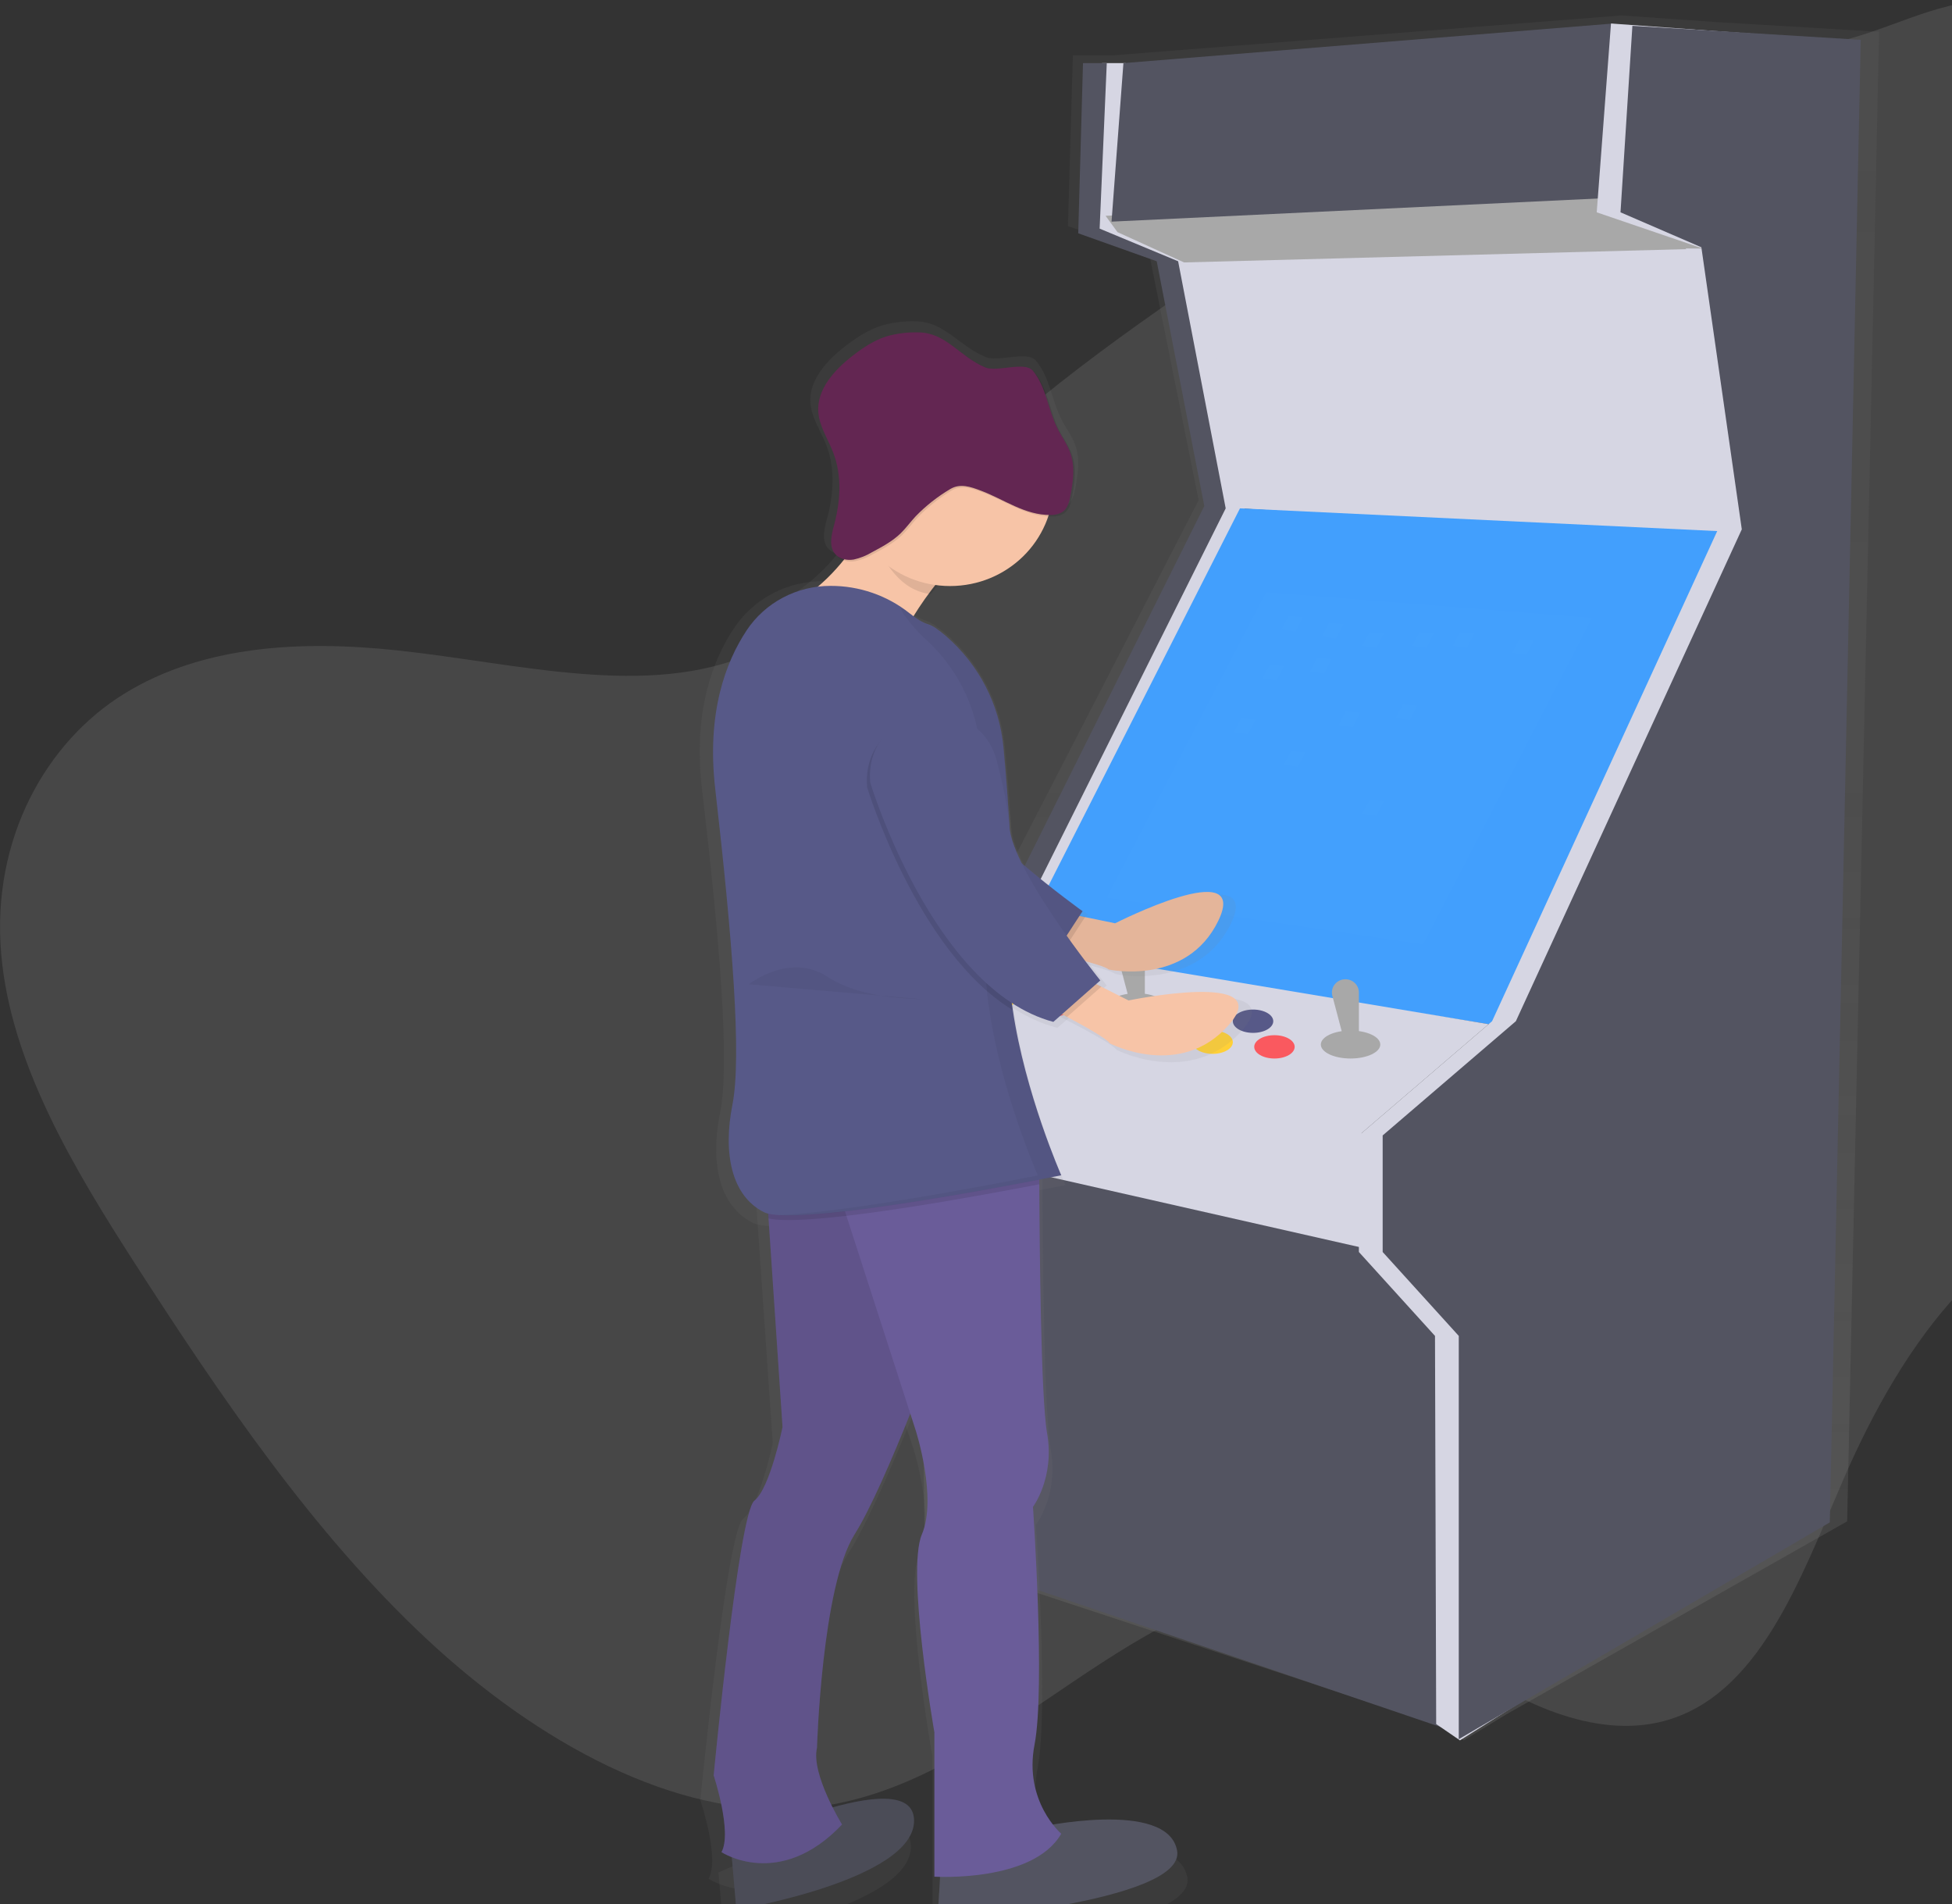 <svg width="687" height="670" viewBox="0 0 687 670" fill="none" xmlns="http://www.w3.org/2000/svg">
<rect x="0" y="0" width="687" height="670" fill="#333333" stroke="none"/>
<g clip-path="url(#clip0)">
<path opacity="0.1" d="M782.77 134.416C788.863 191.341 836.341 239.055 881.174 271.045C896.175 281.757 912.372 292.798 921.831 310.417C933.39 331.916 931.356 357.27 923.948 376.513C910.455 411.595 880.262 433.93 845.34 434.619C815.206 435.226 782.92 420.773 752.962 422.422C702.822 425.145 669.825 471.785 648.513 521.18C633.446 556.123 618.84 596.955 585.315 605.666C561.727 611.818 533.752 599.744 510.13 581.419C498.721 572.569 487.471 561.988 474.974 558.124C467.557 555.828 460.216 556.107 453.21 557.099C389.167 566.196 346.862 631.734 281.68 636.352C237.659 639.501 189.444 613.458 149.901 576.473C110.358 539.488 78.132 492.168 47.579 444.716C25.866 410.996 3.717 374.044 0.427 335.672C-3.097 295.07 16.331 260.98 43.762 244.075C71.192 227.17 105.704 225.209 139.798 228.851C182.438 233.387 227.974 245.97 264.821 229.827C289.933 218.836 308.005 195.631 327.542 175.404C360.188 141.593 398.182 115.197 436.31 89.483C472.806 64.875 509.971 40.563 551.824 27.143C581.49 17.62 613.014 20.836 643.491 15.307C663.363 11.706 679.886 0.543 700.763 0.059C726.477 -0.581 758.21 10.255 774.332 42.22C789.684 72.577 779.53 104.206 782.77 134.416Z" fill="white"/>
<path d="M661.345 11.172L604.174 7.776L571.093 5.463V5.405H570.683H570.223V5.471L392.339 19.415H377.59L375.857 79.581L404.493 89.473L421.845 176.009L342.885 329.29L295.173 364.724V398.51L323.809 425.71L325.541 550.158L334.222 551.799V550.478L338.583 551.299V551.791L508.046 607.633L515.169 612.366L530.069 603.27L650.104 535.312L661.345 11.172ZM479.159 397.772L525.582 359.22L479.159 397.772ZM318.15 413.767L330.706 425.718V426.456L318.15 413.767Z" fill="url(#paint0_linear)"/>
<path d="M340.977 428.236L510.063 470.069L484.951 442.181L470.721 424.955L322.561 396.247L315.865 401.988L340.977 428.236Z" fill="#535461"/>
<path d="M315.865 401.988L482.44 439.72L483.277 400.348L435.565 382.302L340.14 366.718H312.517L315.865 401.988Z" fill="#D6D6E3"/>
<path d="M436.402 178.88L606.325 189.543V158.374L594.606 88.653L588.747 83.731L418.823 88.653L436.402 178.88Z" fill="#D6D6E3"/>
<path d="M396.223 22.212H387.852L386.178 82.091L413.801 91.934L430.542 178.06L354.37 330.627L308.331 365.897V399.528L335.954 426.596L337.629 550.454L345.999 552.094L344.325 429.057L316.702 400.348L315.865 365.897L360.229 331.447L438.076 178.88L421.335 91.934L393.712 80.45L396.223 22.212Z" fill="#D6D6E3"/>
<path d="M389.526 22.212H381.156L379.482 82.091L407.105 91.934L423.846 178.06L347.673 330.627L301.635 365.897V399.528L329.258 426.596L330.932 550.454L339.303 552.094L337.629 429.057L310.006 400.348L309.169 365.897L355.207 331.447L431.379 178.88L414.638 91.934L387.015 80.45L389.526 22.212Z" fill="#535461"/>
<path d="M389.108 75.939L393.293 81.681L416.731 92.344L602.558 87.422L584.562 82.091L565.309 73.888L567.82 67.326L389.108 75.939Z" fill="#A8A8A8"/>
<path d="M357.718 333.908L527.641 360.976L561.961 289.614L608.836 187.083L436.402 178.88L357.718 333.908Z" fill="#429FFD"/>
<g opacity="0.1">
<path opacity="0.1" d="M445.609 208.409L560.287 217.432L500.855 332.267L389.526 315.862L445.609 208.409Z" fill="white"/>
</g>
<g opacity="0.1">
<path opacity="0.1" d="M453.52 216.751L458.584 217.153L455.964 222.214L451.05 221.492L453.52 216.751Z" fill="white"/>
</g>
<g opacity="0.1">
<path opacity="0.1" d="M454.357 264.326L459.421 264.728L456.801 269.789L451.887 269.067L454.357 264.326Z" fill="white"/>
</g>
<g opacity="0.1">
<path opacity="0.1" d="M481.98 222.493L487.044 222.895L484.424 227.956L479.51 227.234L481.98 222.493Z" fill="white"/>
</g>
<g opacity="0.1">
<path opacity="0.1" d="M534.715 224.954L539.779 225.356L537.159 230.417L532.245 229.695L534.715 224.954Z" fill="white"/>
</g>
<g opacity="0.1">
<path opacity="0.1" d="M463.564 231.516L468.629 231.918L466.009 236.979L461.095 236.257L463.564 231.516Z" fill="white"/>
</g>
<g opacity="0.1">
<path opacity="0.1" d="M481.98 281.551L487.044 281.953L484.424 287.014L479.51 286.292L481.98 281.551Z" fill="white"/>
</g>
<g opacity="0.1">
<path opacity="0.1" d="M436.778 252.842L441.843 253.244L439.223 258.305L434.309 257.583L436.778 252.842Z" fill="white"/>
</g>
<g opacity="0.1">
<path opacity="0.1" d="M513.788 222.493L518.852 222.895L516.232 227.956L511.319 227.234L513.788 222.493Z" fill="white"/>
</g>
<g opacity="0.1">
<path opacity="0.1" d="M473.609 250.381L478.673 250.783L476.053 255.844L471.14 255.122L473.609 250.381Z" fill="white"/>
</g>
<g opacity="0.1">
<path opacity="0.1" d="M467.75 219.212L472.814 219.614L470.194 224.675L465.28 223.953L467.75 219.212Z" fill="white"/>
</g>
<g opacity="0.1">
<path opacity="0.1" d="M493.699 247.921L498.763 248.323L496.143 253.384L491.229 252.662L493.699 247.921Z" fill="white"/>
</g>
<g opacity="0.1">
<path opacity="0.1" d="M499.558 222.493L504.622 222.895L502.002 227.956L497.089 227.234L499.558 222.493Z" fill="white"/>
</g>
<g opacity="0.1">
<path opacity="0.1" d="M446.823 233.976L451.887 234.378L449.267 239.439L444.354 238.718L446.823 233.976Z" fill="white"/>
</g>
<path d="M312.517 366.718L478.255 399.528L523.908 360.385L358.137 332.677L312.517 366.718Z" fill="#D6D6E3"/>
<path d="M343.488 424.135V552.094L507.552 607.871L510.063 474.991L503.367 462.629L473.232 455.305L343.488 424.135Z" fill="#535461"/>
<path d="M364.833 348.672C368.763 348.672 371.948 346.836 371.948 344.571C371.948 342.306 368.763 340.469 364.833 340.469C360.904 340.469 357.718 342.306 357.718 344.571C357.718 346.836 360.904 348.672 364.833 348.672Z" fill="#575988"/>
<path d="M370.693 357.695C374.622 357.695 377.808 355.859 377.808 353.593C377.808 351.328 374.622 349.492 370.693 349.492C366.763 349.492 363.578 351.328 363.578 353.593C363.578 355.859 366.763 357.695 370.693 357.695Z" fill="#FA595F"/>
<path d="M350.603 355.234C354.533 355.234 357.718 353.398 357.718 351.133C357.718 348.868 354.533 347.032 350.603 347.032C346.674 347.032 343.488 348.868 343.488 351.133C343.488 353.398 346.674 355.234 350.603 355.234Z" fill="#FFD037"/>
<path d="M441.006 363.437C444.935 363.437 448.121 361.6 448.121 359.335C448.121 357.07 444.935 355.234 441.006 355.234C437.076 355.234 433.891 357.07 433.891 359.335C433.891 361.6 437.076 363.437 441.006 363.437Z" fill="#575988"/>
<path d="M426.776 370.819C430.705 370.819 433.891 368.983 433.891 366.718C433.891 364.452 430.705 362.616 426.776 362.616C422.846 362.616 419.661 364.452 419.661 366.718C419.661 368.983 422.846 370.819 426.776 370.819Z" fill="#FFD037"/>
<path d="M399.99 359.335C405.768 359.335 410.453 357.132 410.453 354.414C410.453 351.696 405.768 349.492 399.99 349.492C394.211 349.492 389.526 351.696 389.526 354.414C389.526 357.132 394.211 359.335 399.99 359.335Z" fill="#A8A8A8"/>
<path d="M448.539 372.459C452.469 372.459 455.654 370.623 455.654 368.358C455.654 366.093 452.469 364.257 448.539 364.257C444.61 364.257 441.424 366.093 441.424 368.358C441.424 370.623 444.61 372.459 448.539 372.459Z" fill="#FA595F"/>
<path d="M402.919 353.602H397.897L393.578 337.262C393.396 336.575 393.378 335.856 393.524 335.161C393.67 334.465 393.976 333.812 394.42 333.25C394.864 332.689 395.433 332.234 396.083 331.922C396.734 331.609 397.449 331.447 398.173 331.447C399.432 331.447 400.639 331.937 401.529 332.809C402.419 333.681 402.919 334.864 402.919 336.098V353.602Z" fill="#A8A8A8"/>
<path d="M475.325 372.459C481.104 372.459 485.788 370.256 485.788 367.538C485.788 364.82 481.104 362.616 475.325 362.616C469.546 362.616 464.862 364.82 464.862 367.538C464.862 370.256 469.546 372.459 475.325 372.459Z" fill="#A8A8A8"/>
<path d="M478.255 366.726H473.233L468.913 350.386C468.732 349.699 468.713 348.98 468.859 348.285C469.005 347.589 469.312 346.936 469.756 346.374C470.199 345.813 470.768 345.358 471.419 345.046C472.069 344.733 472.784 344.571 473.509 344.571C474.767 344.571 475.975 345.061 476.865 345.933C477.755 346.805 478.255 347.988 478.255 349.222V366.726Z" fill="#A8A8A8"/>
<path d="M395.386 22.212L567.82 8.268L563.635 69.787L391.201 77.989L395.386 22.212Z" fill="#535461"/>
<path d="M566.983 8.268L646.504 14.01L635.622 535.689L513.83 612.383L505.459 606.641L505.041 470.069L478.255 440.54V399.528L525.13 359.335L604.651 186.262L593.351 87.422H599.21L561.961 74.708L566.983 8.268Z" fill="#D6D6E3"/>
<path d="M574.517 9.088L654.875 14.01L643.993 535.689L513.411 611.972V470.069L486.625 440.54V399.527L533.501 359.335L613.022 186.262L598.792 87.012L570.332 74.708L574.517 9.088Z" fill="#535461"/>
<path d="M433.146 325.131C421.427 348.918 392.582 342.75 392.582 342.75C391.092 341.396 381.767 339.133 374.694 337.566C370.157 336.557 366.549 335.852 366.549 335.852L376.451 322.326L383.876 323.818L394.951 326.05C394.951 326.05 444.906 301.352 433.146 325.131Z" fill="url(#paint1_linear)"/>
<g opacity="0.08">
<path opacity="0.08" d="M433.146 325.131C421.427 348.918 392.582 342.75 392.582 342.75C391.092 341.396 381.767 339.133 374.694 337.566C370.157 336.557 366.549 335.852 366.549 335.852L376.451 322.326L383.876 323.818L394.951 326.05C394.951 326.05 444.906 301.352 433.146 325.131Z" fill="url(#paint2_linear)"/>
</g>
<g opacity="0.1">
<path opacity="0.1" d="M383.885 323.818L374.677 337.574C370.14 336.565 366.532 335.86 366.532 335.86L376.435 322.334L383.885 323.818Z" fill="url(#paint3_linear)"/>
</g>
<path d="M280.943 274.653C280.943 274.653 324.11 340.757 370.333 340.601L382.888 321.735C382.888 321.735 340.583 292.124 334.958 276.687C332.882 270.945 328.597 263.079 324.026 255.36C309.989 231.713 272.129 247.158 280.449 273.143C280.611 273.657 280.775 274.16 280.943 274.653Z" fill="url(#paint4_linear)"/>
<g opacity="0.05">
<path opacity="0.05" d="M280.943 274.653C280.943 274.653 324.11 340.757 370.333 340.601L382.888 321.735C382.888 321.735 340.583 292.124 334.958 276.687C332.882 270.945 328.597 263.079 324.026 255.36C309.989 231.713 272.129 247.158 280.449 273.143C280.611 273.657 280.775 274.16 280.943 274.653Z" fill="url(#paint5_linear)"/>
</g>
<path d="M252.843 658.882L254.868 681.849C254.868 681.849 321.172 671.055 320.594 649.474C320.017 627.893 252.843 658.882 252.843 658.882Z" fill="url(#paint6_linear)"/>
<g opacity="0.1">
<path opacity="0.1" d="M252.843 658.882L254.868 681.849C254.868 681.849 321.172 671.055 320.594 649.474C320.017 627.893 252.843 658.882 252.843 658.882Z" fill="url(#paint7_linear)"/>
</g>
<path d="M330.438 666.076L329.283 686C329.283 686 421.36 679.356 417.878 660.572C414.395 641.788 365.762 652.238 365.762 652.238L330.438 666.076Z" fill="url(#paint8_linear)"/>
<path d="M331.593 471.267C331.593 471.267 326.152 486.031 319.205 502.945C312.559 519.136 304.54 537.338 298.588 546.533C286.426 565.349 284.693 623.464 284.693 623.464C282.374 632.872 293.959 651.139 293.959 651.139C270.798 674.927 249.369 661.105 249.369 661.105C253.42 653.912 246.473 633.43 246.473 633.43C246.473 633.43 255.739 538.79 261.54 534.36C267.341 529.931 271.961 507.792 271.961 507.792L266.78 432.559L265.591 415.334L315.388 393.753L318.979 410.913L322.536 427.9L331.593 471.267Z" fill="url(#paint9_linear)"/>
<g opacity="0.1">
<path opacity="0.1" d="M331.593 471.267C331.593 471.267 326.152 486.031 319.205 502.945C312.559 519.136 304.54 537.338 298.588 546.533C286.426 565.349 284.693 623.464 284.693 623.464C282.374 632.872 293.959 651.139 293.959 651.139C270.798 674.927 249.369 661.105 249.369 661.105C253.42 653.912 246.473 633.43 246.473 633.43C246.473 633.43 255.739 538.79 261.54 534.36C267.341 529.931 271.961 507.792 271.961 507.792L266.78 432.559L265.591 415.334L315.388 393.753L318.979 410.913L322.536 427.9L331.593 471.267Z" fill="url(#paint10_linear)"/>
</g>
<path d="M375.02 654.461C364.599 672.171 328.145 669.956 328.145 669.956V617.927C328.145 617.927 317.723 559.813 323.516 546.566C329.308 533.319 321.197 508.933 321.197 508.933L319.205 502.953L295.591 431.591L288.744 410.904H366.917C366.917 410.904 366.917 414.448 366.917 420.206C367.018 442.353 367.487 497.236 369.789 509.974C372.685 526.027 364.574 536.542 364.574 536.542C364.574 536.542 369.203 601.851 365.151 622.324C361.1 642.797 375.02 654.461 375.02 654.461Z" fill="url(#paint11_linear)"/>
<path d="M310.751 167.971C310.751 167.971 298.588 200.067 274.271 211.69C249.955 223.313 314.224 226.635 314.224 226.635C314.224 226.635 324.646 202.282 348.385 185.122L310.751 167.971Z" fill="url(#paint12_linear)"/>
<g opacity="0.1">
<path opacity="0.1" d="M366.943 420.239C357.249 422.068 340.098 425.201 322.528 427.925C313.32 429.352 304.012 430.664 295.591 431.616C282.634 433.084 271.794 433.699 266.771 432.551L265.583 415.326L315.38 393.745L318.971 410.904H366.917C366.917 410.904 366.917 414.481 366.943 420.239Z" fill="url(#paint13_linear)"/>
</g>
<path d="M375.02 417.023C375.02 417.023 277.159 436.398 265.005 430.312C252.851 424.225 249.938 408.731 253.42 391.571C256.902 374.411 253.42 331.799 247.05 277.556C243.844 250.242 250.909 231.909 258.727 220.442C262.159 215.499 266.779 211.46 272.18 208.681C277.582 205.901 283.598 204.467 289.698 204.505C300.283 204.463 310.57 207.932 318.887 214.348C321.331 216.259 323.8 217.826 325.818 218.359C327.408 218.777 329.802 220.434 332.514 222.69C344.591 232.882 352.171 247.259 353.667 262.808C354.671 273.119 355.734 286.103 356.253 299.227C356.786 310.435 356.669 321.663 355.902 332.858C355.364 341.053 355.763 349.282 357.09 357.391C361.602 387.298 375.02 417.023 375.02 417.023Z" fill="url(#paint14_linear)"/>
<g opacity="0.1">
<path opacity="0.1" d="M357.099 357.432C321.582 336.253 303.217 276.999 303.217 276.999C303.217 276.482 303.217 275.973 303.158 275.473C302.363 248.298 343.195 243.065 350.126 269.436C352.378 278.024 354.311 286.735 354.713 292.756C354.932 294.971 355.453 297.148 356.262 299.227C356.795 310.435 356.677 321.663 355.91 332.858C355.369 341.067 355.768 349.31 357.099 357.432Z" fill="url(#paint15_linear)"/>
</g>
<g opacity="0.1">
<path opacity="0.1" d="M304.665 187.066C310.441 196.425 315.011 205.85 326.738 207.45C332.496 200.29 339.188 193.903 346.644 188.453L308.976 171.293C308.976 171.293 311.186 177.15 304.665 187.066Z" fill="url(#paint16_linear)"/>
</g>
<path d="M333.912 204.488C355.02 204.488 372.132 188.135 372.132 167.963C372.132 147.79 355.02 131.437 333.912 131.437C312.804 131.437 295.692 147.79 295.692 167.963C295.692 188.135 312.804 204.488 333.912 204.488Z" fill="url(#paint17_linear)"/>
<g opacity="0.1">
<path opacity="0.1" d="M371.689 179.422C373.27 179.488 374.835 179.082 376.175 178.257C378.008 176.953 378.594 174.615 379.013 172.466C380.009 167.388 380.787 162.04 379.013 157.152C377.866 153.92 375.665 151.123 374.124 148.055C370.693 141.354 370.081 133.291 365.185 127.475C362.129 123.833 351.39 127.475 346.903 125.638C337.26 121.668 333.075 113.613 322.57 113.621C318.72 113.529 314.878 113.999 311.169 115.015C306.473 116.434 302.321 119.117 298.463 122.061C291.766 127.163 285.203 134.168 285.798 142.354C286.183 147.579 289.439 152.197 291.356 157.07C294.57 165.272 293.984 174.492 291.666 182.99C290.678 186.607 289.548 190.93 292.168 193.694C293.842 195.425 296.495 195.917 298.864 195.539C301.227 195.026 303.489 194.14 305.561 192.915C309.328 190.954 313.145 188.961 316.191 186.082C318.209 184.179 319.833 181.932 321.75 179.938C325.503 176.127 329.752 172.817 334.389 170.095C338.097 167.913 341.923 169.275 345.815 170.694C354.37 173.77 362.28 179.586 371.689 179.422Z" fill="url(#paint18_linear)"/>
</g>
<path d="M371.111 178.864C372.693 178.93 374.257 178.524 375.598 177.699C377.431 176.395 378.017 174.057 378.435 171.908C379.431 166.831 380.21 161.483 378.435 156.594C377.289 153.362 375.087 150.565 373.547 147.497C370.115 140.796 369.504 132.733 364.607 126.917C361.552 123.275 351.39 127.475 346.903 125.63C337.26 121.66 332.497 113.055 321.992 113.063C318.143 112.971 314.3 113.441 310.592 114.458C305.896 115.877 301.744 118.559 297.885 121.504C291.188 126.606 284.626 133.611 285.22 141.797C285.605 147.022 288.861 151.64 290.778 156.512C293.993 164.714 293.407 173.934 291.088 182.432C290.1 186.049 288.97 190.372 291.59 193.136C293.264 194.867 295.918 195.359 298.287 194.982C300.65 194.469 302.911 193.582 304.983 192.357C308.75 190.396 312.567 188.403 315.614 185.524C317.631 183.621 319.255 181.374 321.172 179.381C324.925 175.569 329.175 172.259 333.812 169.538C337.52 167.356 341.345 168.717 345.238 170.136C353.792 173.212 361.703 179.028 371.111 178.864Z" fill="url(#paint19_linear)"/>
<g opacity="0.05">
<path opacity="0.05" d="M357.099 357.432C355.771 349.323 355.372 341.094 355.91 332.899C356.677 321.704 356.795 310.476 356.262 299.268C355.743 286.144 354.688 273.16 353.675 262.849C352.173 247.284 344.573 232.896 332.472 222.706C329.785 220.45 327.391 218.785 325.776 218.375C323.758 217.85 321.289 216.275 318.845 214.364C310.625 207.942 321.071 220.45 323.758 222.706C335.859 232.896 343.459 247.284 344.961 262.849C345.966 273.16 347.029 286.144 347.548 299.268C348.081 310.476 347.963 321.704 347.196 332.899C346.658 341.094 347.057 349.323 348.385 357.432C352.888 387.314 366.306 417.023 366.306 417.023C366.306 417.023 300.798 429.992 270.312 431.37C294.202 433.01 374.987 417.023 374.987 417.023C374.987 417.023 361.602 387.298 357.099 357.432Z" fill="url(#paint20_linear)"/>
</g>
<path d="M436.979 362.789C419.024 382.712 392.975 369.433 392.975 369.433C391.912 367.743 383.558 363.19 377.188 359.877C373.095 357.752 369.814 356.144 369.814 356.144L383.131 345.629L389.87 348.959L399.914 353.93C399.914 353.93 454.951 342.865 436.979 362.789Z" fill="url(#paint21_linear)"/>
<g opacity="0.1">
<path opacity="0.1" d="M389.87 348.959L377.188 359.877C373.095 357.752 369.814 356.144 369.814 356.144L383.131 345.629L389.87 348.959Z" fill="url(#paint22_linear)"/>
</g>
<path d="M304.381 275.342C304.381 275.342 327.542 350.058 372.132 361.681L389.501 346.736C389.501 346.736 357.015 307.413 355.877 291.099C355.466 285.07 353.541 276.334 351.289 267.779C344.359 241.416 303.527 246.641 304.322 273.816C304.339 274.319 304.358 274.828 304.381 275.342Z" fill="url(#paint23_linear)"/>
<path opacity="0.05" d="M259.506 348.122C259.506 348.122 274.573 336.5 288.46 345.358C302.346 354.217 322.62 353.11 325.516 353.659" fill="url(#paint24_linear)"/>
<path d="M428.81 323.917C417.635 347.114 390.204 341.142 390.204 341.142C388.781 339.822 379.909 337.615 373.187 336.089C368.868 335.105 365.436 334.449 365.436 334.449L374.861 321.251L381.926 322.711L392.464 324.885C392.464 324.885 439.984 300.712 428.81 323.917Z" fill="#F7C4A7"/>
<path opacity="0.08" d="M428.81 323.917C417.635 347.114 390.204 341.142 390.204 341.142C388.781 339.822 379.909 337.615 373.187 336.089C368.868 335.105 365.436 334.449 365.436 334.449L374.861 321.251L381.926 322.711L392.464 324.885C392.464 324.885 439.984 300.712 428.81 323.917Z" fill="black"/>
<path opacity="0.1" d="M381.926 322.629L373.187 336.048C368.868 335.064 365.436 334.408 365.436 334.408L374.861 321.21L381.926 322.629Z" fill="black"/>
<path d="M283.965 274.661C283.965 274.661 325.048 339.165 369.027 339.001L380.988 320.628C380.988 320.628 340.734 291.738 335.377 276.67C333.402 271.109 329.325 263.399 324.981 255.885C311.588 232.82 275.594 247.888 283.504 273.242C283.655 273.707 283.808 274.18 283.965 274.661Z" fill="#575988"/>
<path opacity="0.05" d="M283.965 274.661C283.965 274.661 325.048 339.165 369.027 339.001L380.988 320.628C380.988 320.628 340.734 291.738 335.377 276.67C333.402 271.109 329.325 263.399 324.981 255.885C311.588 232.82 275.594 247.888 283.504 273.242C283.655 273.707 283.808 274.18 283.965 274.661Z" fill="black"/>
<path d="M257.221 649.556L259.146 671.965C259.146 671.965 322.243 661.433 321.691 640.378C321.138 619.322 257.221 649.556 257.221 649.556Z" fill="#535461"/>
<path opacity="0.1" d="M257.221 649.556L259.146 671.965C259.146 671.965 322.243 661.433 321.691 640.378C321.138 619.322 257.221 649.556 257.221 649.556Z" fill="black"/>
<path d="M331.066 656.578L329.961 676.026C329.961 676.026 417.585 669.546 414.278 651.188C410.972 632.831 364.682 643.084 364.682 643.084L331.066 656.578Z" fill="#535461"/>
<path d="M332.163 466.493C332.163 466.493 326.981 480.88 320.368 497.4C314.04 513.198 306.406 530.956 300.748 539.93C289.213 558.295 287.539 614.991 287.539 614.991C285.337 624.17 296.353 641.994 296.353 641.994C274.313 665.215 253.922 651.714 253.922 651.714C257.781 644.692 251.169 624.711 251.169 624.711C251.169 624.711 259.983 532.367 265.499 528.053C271.015 523.738 275.41 502.133 275.41 502.133L270.48 428.729L269.349 411.954L316.744 390.89L320.184 407.632L323.532 424.209L332.163 466.493Z" fill="#6A5C99"/>
<path opacity="0.1" d="M332.163 466.493C332.163 466.493 326.981 480.88 320.368 497.4C314.04 513.198 306.406 530.956 300.748 539.93C289.213 558.295 287.539 614.991 287.539 614.991C285.337 624.17 296.353 641.994 296.353 641.994C274.313 665.215 253.922 651.714 253.922 651.714C257.781 644.692 251.169 624.711 251.169 624.711C251.169 624.711 259.983 532.367 265.499 528.053C271.015 523.738 275.41 502.133 275.41 502.133L270.48 428.729L269.349 411.954L316.744 390.89L320.184 407.632L323.532 424.209L332.163 466.493Z" fill="black"/>
<path d="M373.497 645.234C363.578 662.516 328.856 660.351 328.856 660.351V609.585C328.856 609.585 318.937 552.882 324.445 539.922C329.953 526.962 322.243 503.199 322.243 503.199L320.368 497.392L297.893 427.802L291.381 407.623H365.779C365.779 407.623 365.779 411.077 365.779 416.704C365.871 438.301 366.323 491.863 368.516 504.29C371.27 519.949 363.552 530.21 363.552 530.21C363.552 530.21 367.964 593.927 364.105 613.875C360.246 633.824 373.497 645.234 373.497 645.234Z" fill="#6A5C99"/>
<path d="M312.324 170.571C312.324 170.571 300.748 201.888 277.603 213.224C254.458 224.56 315.631 227.808 315.631 227.808C315.631 227.808 325.55 204.021 348.142 187.304L312.324 170.571Z" fill="#F7C4A7"/>
<path opacity="0.1" d="M365.804 416.712C356.58 418.467 340.274 421.551 323.532 424.209C314.777 425.603 305.912 426.883 297.893 427.81C285.563 429.237 275.242 429.844 270.463 428.72L269.333 411.946L316.727 390.882L320.184 407.632H365.812C365.812 407.632 365.779 411.085 365.804 416.712Z" fill="black"/>
<path d="M373.497 413.546C373.497 413.546 280.365 432.411 268.797 426.506C257.229 420.6 254.467 405.442 257.773 388.708C261.079 371.975 257.773 330.389 251.713 277.466C248.657 250.816 255.387 232.935 262.82 221.738C266.022 216.945 270.393 213.009 275.538 210.288C280.683 207.567 286.439 206.146 292.285 206.154C302.394 206.119 312.205 209.506 320.059 215.742C322.386 217.604 324.738 219.138 326.655 219.655C328.17 220.057 330.447 221.681 333 223.879C344.576 233.936 351.795 247.947 353.181 263.046C354.144 273.102 355.148 285.775 355.642 298.588C356.152 309.522 356.043 320.475 355.316 331.398C354.804 339.392 355.183 347.418 356.446 355.332C360.723 384.583 373.497 413.546 373.497 413.546Z" fill="#575988"/>
<path opacity="0.1" d="M356.437 355.431C322.637 334.769 305.159 276.949 305.159 276.949C305.159 276.449 305.159 275.949 305.1 275.465C304.347 248.954 343.203 243.844 349.799 269.575C351.942 277.958 353.775 286.448 354.161 292.329C354.368 294.488 354.863 296.612 355.634 298.645C356.144 309.579 356.035 320.533 355.307 331.455C354.792 339.463 355.171 347.503 356.437 355.431Z" fill="black"/>
<path opacity="0.1" d="M306.54 189.199C312.031 198.328 316.384 207.532 327.55 209.082C333.009 202.116 339.378 195.884 346.493 190.544L310.675 173.803C310.675 173.803 312.743 179.528 306.54 189.199Z" fill="black"/>
<path d="M334.372 206.211C354.459 206.211 370.743 190.254 370.743 170.571C370.743 150.888 354.459 134.931 334.372 134.931C314.286 134.931 298.002 150.888 298.002 170.571C298.002 190.254 314.286 206.211 334.372 206.211Z" fill="#F7C4A7"/>
<path opacity="0.1" d="M370.324 181.743C371.834 181.802 373.326 181.401 374.593 180.595C376.334 179.323 376.895 177.035 377.289 174.943C378.234 170.021 378.963 164.772 377.289 159.998C376.2 156.84 374.133 154.117 372.634 151.123C369.362 144.561 368.784 136.719 364.13 131.043C361.217 127.491 351.005 131.043 346.727 129.247C337.52 125.375 333.569 117.517 323.574 117.525C319.897 117.433 316.228 117.892 312.693 118.887C308.223 120.265 304.272 122.906 300.605 125.761C294.21 130.74 287.982 137.572 288.552 145.562C288.92 150.664 292.017 155.126 293.842 159.916C296.906 167.938 296.353 176.92 294.135 185.204C293.197 188.731 292.118 192.947 294.612 195.654C296.169 197.336 298.73 197.828 301.016 197.451C303.28 196.951 305.444 196.087 307.419 194.891C311.002 192.98 314.635 191.036 317.531 188.231C319.448 186.369 320.996 184.179 322.821 182.235C326.379 178.526 330.424 175.296 334.85 172.63C338.382 170.505 342.006 171.81 345.731 173.212C353.842 176.231 361.368 181.907 370.324 181.743Z" fill="black"/>
<path d="M369.772 181.201C371.28 181.266 372.771 180.87 374.041 180.07C375.782 178.798 376.343 176.51 376.736 174.418C377.682 169.497 378.41 164.247 376.736 159.473C375.648 156.315 373.58 153.592 372.082 150.598C368.809 144.036 368.232 136.194 363.578 130.518C360.665 126.967 351.022 131.068 346.727 129.263C337.52 125.392 333.016 116.959 323.022 116.959C319.345 116.867 315.675 117.326 312.14 118.321C307.67 119.699 303.719 122.34 300.053 125.195C293.658 130.174 287.43 137.006 287.999 144.996C288.368 150.098 291.465 154.56 293.289 159.35C296.353 167.372 295.801 176.354 293.582 184.638C292.645 188.165 291.565 192.382 294.06 195.088C295.617 196.77 298.178 197.262 300.463 196.885C302.728 196.386 304.892 195.521 306.867 194.325C310.449 192.414 314.082 190.47 316.978 187.665C318.895 185.803 320.444 183.613 322.269 181.669C325.865 177.964 329.95 174.745 334.414 172.097C337.947 169.972 341.571 171.276 345.296 172.679C353.29 175.673 360.815 181.366 369.772 181.201Z" fill="#632652"/>
<path opacity="0.05" d="M356.437 355.431C355.187 347.523 354.82 339.506 355.341 331.521C356.068 320.598 356.177 309.645 355.667 298.711C355.173 285.898 354.169 273.234 353.206 263.169C351.821 248.07 344.601 234.059 333.025 224.002C330.472 221.796 328.195 220.18 326.68 219.778C324.763 219.261 322.411 217.727 320.084 215.865C312.257 209.599 322.202 221.804 324.763 224.002C336.34 234.059 343.559 248.07 344.945 263.169C345.907 273.225 346.912 285.898 347.405 298.711C347.915 309.645 347.806 320.598 347.079 331.521C346.567 339.515 346.946 347.541 348.209 355.456C352.495 384.607 365.268 413.595 365.268 413.595C365.268 413.595 302.924 426.243 273.92 427.597C296.654 429.237 373.53 413.595 373.53 413.595C373.53 413.595 360.723 384.583 356.437 355.431Z" fill="black"/>
<path d="M432.459 360.656C415.375 380.096 390.606 367.136 390.606 367.136C389.602 365.495 381.65 361.041 375.539 357.818C371.647 355.743 368.525 354.176 368.525 354.176L381.198 343.915L387.61 347.196L397.194 352.027C397.194 352.027 449.544 341.216 432.459 360.656Z" fill="#F7C4A7"/>
<path opacity="0.1" d="M387.626 347.163L375.556 357.826C371.664 355.751 368.541 354.184 368.541 354.184L381.214 343.923L387.626 347.163Z" fill="black"/>
<path d="M306.264 275.333C306.264 275.333 328.304 348.237 370.718 359.573L387.25 344.989C387.25 344.989 356.278 306.626 355.249 290.705C354.855 284.824 353.03 276.326 350.879 267.951C344.283 242.228 305.427 247.33 306.189 273.841C306.216 274.333 306.242 274.83 306.264 275.333Z" fill="#575988"/>
<path opacity="0.05" d="M263.557 346.343C263.557 346.343 277.888 334.999 291.113 343.644C304.339 352.289 323.625 351.207 326.378 351.748" fill="black"/>
</g>
<defs>
<linearGradient id="paint0_linear" x1="478.255" y1="612.391" x2="478.255" y2="5.405" gradientUnits="userSpaceOnUse">
<stop stop-color="#808080" stop-opacity="0.25"/>
<stop offset="0.54" stop-color="#808080" stop-opacity="0.12"/>
<stop offset="1" stop-color="#808080" stop-opacity="0.1"/>
</linearGradient>
<linearGradient id="paint1_linear" x1="36150.5" y1="13234.3" x2="36150.5" y2="12231.9" gradientUnits="userSpaceOnUse">
<stop stop-color="#808080" stop-opacity="0.25"/>
<stop offset="0.54" stop-color="#808080" stop-opacity="0.12"/>
<stop offset="1" stop-color="#808080" stop-opacity="0.1"/>
</linearGradient>
<linearGradient id="paint2_linear" x1="36150.5" y1="13234.3" x2="36150.5" y2="12231.9" gradientUnits="userSpaceOnUse">
<stop stop-color="#808080" stop-opacity="0.25"/>
<stop offset="0.54" stop-color="#808080" stop-opacity="0.12"/>
<stop offset="1" stop-color="#808080" stop-opacity="0.1"/>
</linearGradient>
<linearGradient id="paint3_linear" x1="8916.85" y1="7079.41" x2="8916.85" y2="6796.25" gradientUnits="userSpaceOnUse">
<stop stop-color="#808080" stop-opacity="0.25"/>
<stop offset="0.54" stop-color="#808080" stop-opacity="0.12"/>
<stop offset="1" stop-color="#808080" stop-opacity="0.1"/>
</linearGradient>
<linearGradient id="paint4_linear" x1="45875.7" y1="43577" x2="45875.7" y2="32129.6" gradientUnits="userSpaceOnUse">
<stop stop-color="#808080" stop-opacity="0.25"/>
<stop offset="0.54" stop-color="#808080" stop-opacity="0.12"/>
<stop offset="1" stop-color="#808080" stop-opacity="0.1"/>
</linearGradient>
<linearGradient id="paint5_linear" x1="45875.7" y1="43577" x2="45875.7" y2="32129.6" gradientUnits="userSpaceOnUse">
<stop stop-color="#808080" stop-opacity="0.25"/>
<stop offset="0.54" stop-color="#808080" stop-opacity="0.12"/>
<stop offset="1" stop-color="#808080" stop-opacity="0.1"/>
</linearGradient>
<linearGradient id="paint6_linear" x1="26475.6" y1="35180.1" x2="26475.6" y2="33227.7" gradientUnits="userSpaceOnUse">
<stop stop-color="#808080" stop-opacity="0.25"/>
<stop offset="0.54" stop-color="#808080" stop-opacity="0.12"/>
<stop offset="1" stop-color="#808080" stop-opacity="0.1"/>
</linearGradient>
<linearGradient id="paint7_linear" x1="26475.6" y1="35180.1" x2="26475.6" y2="33227.7" gradientUnits="userSpaceOnUse">
<stop stop-color="#808080" stop-opacity="0.25"/>
<stop offset="0.54" stop-color="#808080" stop-opacity="0.12"/>
<stop offset="1" stop-color="#808080" stop-opacity="0.1"/>
</linearGradient>
<linearGradient id="paint8_linear" x1="43862.3" y1="32476.5" x2="43862.3" y2="30836.7" gradientUnits="userSpaceOnUse">
<stop stop-color="#808080" stop-opacity="0.25"/>
<stop offset="0.54" stop-color="#808080" stop-opacity="0.12"/>
<stop offset="1" stop-color="#808080" stop-opacity="0.1"/>
</linearGradient>
<linearGradient id="paint9_linear" x1="33425.7" y1="229051" x2="33425.7" y2="139295" gradientUnits="userSpaceOnUse">
<stop stop-color="#808080" stop-opacity="0.25"/>
<stop offset="0.54" stop-color="#808080" stop-opacity="0.12"/>
<stop offset="1" stop-color="#808080" stop-opacity="0.1"/>
</linearGradient>
<linearGradient id="paint10_linear" x1="33425.7" y1="229051" x2="33425.7" y2="139295" gradientUnits="userSpaceOnUse">
<stop stop-color="#808080" stop-opacity="0.25"/>
<stop offset="0.54" stop-color="#808080" stop-opacity="0.12"/>
<stop offset="1" stop-color="#808080" stop-opacity="0.1"/>
</linearGradient>
<linearGradient id="paint11_linear" x1="38334.7" y1="220346" x2="38334.7" y2="138486" gradientUnits="userSpaceOnUse">
<stop stop-color="#808080" stop-opacity="0.25"/>
<stop offset="0.54" stop-color="#808080" stop-opacity="0.12"/>
<stop offset="1" stop-color="#808080" stop-opacity="0.1"/>
</linearGradient>
<linearGradient id="paint12_linear" x1="33158.1" y1="18244.2" x2="33158.1" y2="14048.5" gradientUnits="userSpaceOnUse">
<stop stop-color="#808080" stop-opacity="0.25"/>
<stop offset="0.54" stop-color="#808080" stop-opacity="0.12"/>
<stop offset="1" stop-color="#808080" stop-opacity="0.1"/>
</linearGradient>
<linearGradient id="paint13_linear" x1="43070.8" y1="22455.6" x2="43070.8" y2="20564.2" gradientUnits="userSpaceOnUse">
<stop stop-color="#808080" stop-opacity="0.25"/>
<stop offset="0.54" stop-color="#808080" stop-opacity="0.12"/>
<stop offset="1" stop-color="#808080" stop-opacity="0.1"/>
</linearGradient>
<linearGradient id="paint14_linear" x1="53759.4" y1="126838" x2="53759.4" y2="64020.7" gradientUnits="userSpaceOnUse">
<stop stop-color="#808080" stop-opacity="0.25"/>
<stop offset="0.54" stop-color="#808080" stop-opacity="0.12"/>
<stop offset="1" stop-color="#808080" stop-opacity="0.1"/>
</linearGradient>
<linearGradient id="paint15_linear" x1="23981.4" y1="49479.4" x2="23981.4" y2="35967.9" gradientUnits="userSpaceOnUse">
<stop stop-color="#808080" stop-opacity="0.25"/>
<stop offset="0.54" stop-color="#808080" stop-opacity="0.12"/>
<stop offset="1" stop-color="#808080" stop-opacity="0.1"/>
</linearGradient>
<linearGradient id="paint16_linear" x1="18504.1" y1="10466.2" x2="18504.1" y2="8872.74" gradientUnits="userSpaceOnUse">
<stop stop-color="#808080" stop-opacity="0.25"/>
<stop offset="0.54" stop-color="#808080" stop-opacity="0.12"/>
<stop offset="1" stop-color="#808080" stop-opacity="0.1"/>
</linearGradient>
<linearGradient id="paint17_linear" x1="30788.5" y1="18343.9" x2="30788.5" y2="11837.2" gradientUnits="userSpaceOnUse">
<stop stop-color="#808080" stop-opacity="0.25"/>
<stop offset="0.54" stop-color="#808080" stop-opacity="0.12"/>
<stop offset="1" stop-color="#808080" stop-opacity="0.1"/>
</linearGradient>
<linearGradient id="paint18_linear" x1="41994" y1="22295.6" x2="41994" y2="14089.8" gradientUnits="userSpaceOnUse">
<stop stop-color="#808080" stop-opacity="0.25"/>
<stop offset="0.54" stop-color="#808080" stop-opacity="0.12"/>
<stop offset="1" stop-color="#808080" stop-opacity="0.1"/>
</linearGradient>
<linearGradient id="paint19_linear" x1="41927.4" y1="22240" x2="41927.4" y2="14034.3" gradientUnits="userSpaceOnUse">
<stop stop-color="#808080" stop-opacity="0.25"/>
<stop offset="0.54" stop-color="#808080" stop-opacity="0.12"/>
<stop offset="1" stop-color="#808080" stop-opacity="0.1"/>
</linearGradient>
<linearGradient id="paint20_linear" x1="45279.3" y1="122354" x2="45279.3" y2="63904" gradientUnits="userSpaceOnUse">
<stop stop-color="#808080" stop-opacity="0.25"/>
<stop offset="0.54" stop-color="#808080" stop-opacity="0.12"/>
<stop offset="1" stop-color="#808080" stop-opacity="0.1"/>
</linearGradient>
<linearGradient id="paint21_linear" x1="37777.3" y1="14063.5" x2="37777.3" y2="13098.3" gradientUnits="userSpaceOnUse">
<stop stop-color="#808080" stop-opacity="0.25"/>
<stop offset="0.54" stop-color="#808080" stop-opacity="0.12"/>
<stop offset="1" stop-color="#808080" stop-opacity="0.1"/>
</linearGradient>
<linearGradient id="paint22_linear" x1="10363.1" y1="7050.19" x2="10363.1" y2="6802.71" gradientUnits="userSpaceOnUse">
<stop stop-color="#808080" stop-opacity="0.25"/>
<stop offset="0.54" stop-color="#808080" stop-opacity="0.12"/>
<stop offset="1" stop-color="#808080" stop-opacity="0.1"/>
</linearGradient>
<linearGradient id="paint23_linear" x1="39400.1" y1="52813.6" x2="39400.1" y2="37744.1" gradientUnits="userSpaceOnUse">
<stop stop-color="#808080" stop-opacity="0.25"/>
<stop offset="0.54" stop-color="#808080" stop-opacity="0.12"/>
<stop offset="1" stop-color="#808080" stop-opacity="0.1"/>
</linearGradient>
<linearGradient id="paint24_linear" x1="26263.7" y1="5726.6" x2="26263.7" y2="5561.8" gradientUnits="userSpaceOnUse">
<stop stop-color="#808080" stop-opacity="0.25"/>
<stop offset="0.54" stop-color="#808080" stop-opacity="0.12"/>
<stop offset="1" stop-color="#808080" stop-opacity="0.1"/>
</linearGradient>
<clipPath id="clip0">
<rect width="930" height="686" fill="white"/>
</clipPath>
</defs>
</svg>
